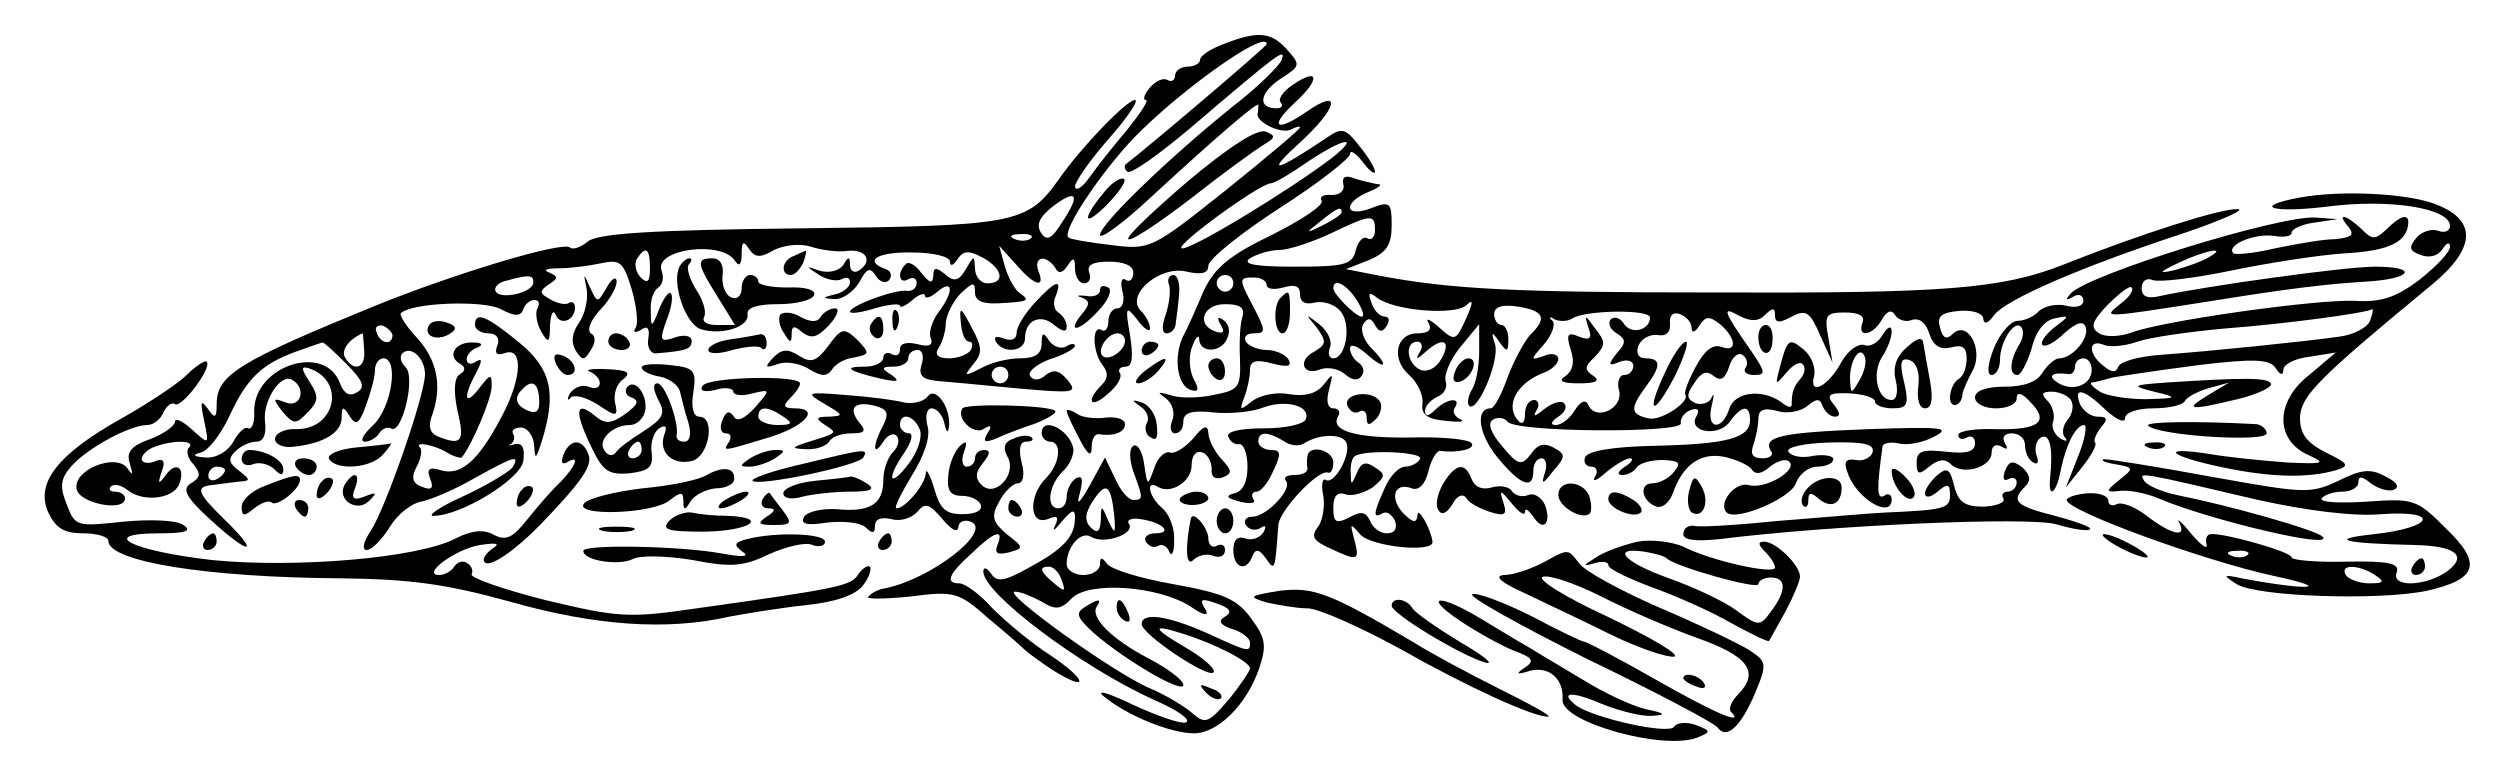 <?xml version="1.0" standalone="no"?>
<!DOCTYPE svg PUBLIC "-//W3C//DTD SVG 20010904//EN"
 "http://www.w3.org/TR/2001/REC-SVG-20010904/DTD/svg10.dtd">
<svg version="1.0" xmlns="http://www.w3.org/2000/svg"
 width="300pt" height="92pt" viewBox="0 0 300 92"
 preserveAspectRatio="xMidYMid meet">
<g transform="translate(0,92) scale(0.1,-0.1)"
fill="#000000" stroke="none">
<path d="M1468 867 c-16 -6 -28 -14 -28 -19 0 -4 -7 -8 -15 -8 -8 0 -15 -5
-15 -11 0 -5 -4 -8 -9 -5 -5 3 -14 -1 -21 -9 -7 -8 -9 -15 -5 -15 4 0 -6 -15
-21 -34 -16 -19 -37 -45 -46 -58 -9 -13 -17 -18 -18 -12 0 6 18 32 41 58 22
25 36 46 31 46 -10 0 -65 -57 -92 -96 -38 -53 -52 -55 -309 -58 -179 -2 -244
-6 -256 -16 -8 -7 -18 -10 -21 -7 -8 8 -138 -31 -234 -70 -164 -67 -190 -83
-190 -118 0 -17 -2 -18 -11 -5 -8 11 -9 8 -4 -15 6 -29 6 -29 -14 -11 -12 11
-21 15 -21 10 0 -5 -14 -15 -30 -21 -23 -8 -29 -16 -24 -30 4 -13 3 -14 -3 -5
-14 19 -66 -2 -61 -25 3 -17 58 -28 58 -11 0 4 -5 8 -12 8 -6 0 -8 3 -5 6 4 4
12 2 20 -4 18 -15 55 -11 62 7 8 20 -4 28 -16 11 -9 -12 -10 -11 -5 4 5 13 2
17 -9 12 -8 -3 -15 -1 -15 3 0 5 7 12 16 15 21 8 49 8 41 -1 -4 -3 -2 -13 5
-20 9 -11 9 -16 -3 -23 -11 -7 -6 -17 25 -45 46 -42 59 -41 16 1 -34 33 -36
40 -15 42 8 1 22 3 31 4 15 1 15 2 1 13 -12 9 -14 14 -5 23 7 7 18 12 26 12 8
0 12 9 10 24 -3 25 19 59 33 50 17 -10 10 -34 -8 -27 -16 6 -16 5 -4 -11 13
-15 16 -16 30 -1 13 13 14 19 3 36 -11 17 -11 20 -1 17 44 -15 32 -73 -15 -73
-14 1 -26 -5 -26 -12 0 -6 10 -11 23 -9 36 4 57 17 57 35 0 14 2 14 10 1 7
-11 11 -9 19 13 6 16 11 35 11 43 0 8 5 14 10 14 19 0 10 -59 -12 -80 -12 -11
-17 -20 -10 -20 6 0 14 5 17 10 4 6 10 8 14 6 13 -9 30 61 18 73 -6 6 -8 13
-4 17 10 10 27 -6 27 -25 0 -25 -47 -160 -65 -188 -9 -13 -11 -23 -5 -23 6 0
18 12 28 28 9 15 26 28 37 30 11 2 40 14 64 28 49 27 55 29 46 13 -4 -5 -30
-21 -58 -34 -29 -13 -45 -24 -37 -24 33 0 105 44 108 66 2 15 -1 22 -10 20 -7
-2 -10 -2 -5 0 4 3 5 8 3 12 -3 4 1 8 9 8 8 0 15 -10 16 -21 1 -18 2 -18 9 4
18 58 12 87 -27 119 -39 32 -53 38 -53 21 0 -5 7 -10 16 -10 10 0 14 -6 11
-14 -4 -10 -1 -13 8 -10 23 9 22 -29 -3 -76 -28 -53 -49 -72 -74 -64 -13 4
-16 1 -12 -10 5 -12 2 -15 -10 -10 -11 4 -13 11 -6 24 5 9 7 20 4 23 -8 8 19
3 34 -7 7 -4 15 -6 16 -5 12 14 36 71 36 85 0 16 -1 16 -15 -2 -17 -22 -20
-12 -4 18 8 15 8 19 0 14 -6 -4 -11 -3 -11 3 0 5 6 12 13 14 7 3 6 6 -5 6 -21
1 -32 -15 -17 -25 8 -4 8 -9 1 -13 -7 -4 -8 -20 -3 -44 9 -37 5 -42 -23 -31
-10 4 -13 12 -7 27 12 35 5 66 -19 92 -13 14 -21 27 -19 29 12 13 100 16 120
5 17 -9 24 -9 27 0 2 6 8 11 13 11 6 0 7 -4 4 -10 -3 -5 -1 -18 4 -27 9 -16
11 -15 11 7 1 14 4 19 7 12 5 -13 23 -7 23 9 0 6 -4 8 -8 5 -4 -2 -14 0 -22 5
-13 7 -13 10 -1 18 11 7 11 9 0 14 -8 3 -3 5 11 5 14 0 37 3 51 6 23 5 27 2
37 -31 6 -20 8 -41 5 -46 -4 -6 -1 -7 6 -3 8 6 11 2 9 -10 -2 -11 3 -19 10
-18 36 3 42 5 42 15 0 6 -9 8 -20 4 -18 -6 -19 -4 -10 21 6 15 8 29 5 32 -2 3
-9 -6 -14 -19 -9 -23 -10 -23 -10 -2 -1 12 3 24 9 28 5 3 7 12 4 20 -10 26 72
37 88 12 5 -8 8 -4 8 8 0 15 2 17 9 6 7 -10 13 -11 30 -1 12 6 31 8 44 4 12
-4 32 -7 45 -5 22 2 30 -13 12 -24 -5 -3 -10 0 -10 7 0 10 -2 11 -8 0 -5 -7
-17 -10 -28 -7 -17 6 -18 6 -1 -5 9 -6 22 -8 27 -5 6 3 10 2 10 -4 0 -5 -8
-12 -17 -14 -17 -4 -17 -5 -1 -6 10 0 22 9 29 20 9 17 13 19 20 8 4 -7 12 -10
16 -5 4 5 2 11 -4 13 -28 10 -10 21 32 20 25 0 45 -5 45 -11 0 -6 4 -5 9 3 7
10 13 11 30 2 24 -13 28 -31 6 -31 -8 0 -15 8 -15 18 -1 16 -1 16 -11 -1 -8
-14 -14 -16 -25 -6 -11 9 -14 8 -14 -2 -1 -10 -4 -9 -14 3 -7 10 -16 15 -19
11 -11 -10 -8 -25 3 -18 6 3 10 1 10 -5 0 -6 -6 -10 -12 -9 -14 2 -68 -18 -68
-25 0 -3 14 -1 30 4 17 5 30 6 30 3 0 -3 7 0 15 7 8 7 15 9 15 5 0 -4 7 -2 15
5 19 16 20 0 1 -25 -8 -11 -12 -25 -9 -31 3 -8 -2 -11 -16 -7 -13 3 -21 1 -21
-6 0 -7 -4 -9 -10 -6 -5 3 -10 1 -10 -4 0 -6 -10 -11 -22 -11 -27 0 -21 -5 17
-14 22 -5 26 -4 15 4 -13 8 -13 10 3 10 9 0 17 5 17 10 0 6 5 10 11 10 6 0 8
-8 5 -17 -4 -13 0 -18 17 -20 12 -1 56 -5 97 -9 69 -6 74 -6 61 10 -10 12 -17
13 -26 6 -8 -7 -15 -7 -19 -1 -3 5 8 14 24 20 17 5 30 13 30 16 0 3 -5 3 -11
-1 -6 -3 -15 0 -20 7 -7 11 -9 10 -9 -3 0 -13 -8 -18 -26 -18 -14 0 -35 -5
-47 -12 -20 -10 -21 -10 -9 5 11 13 11 20 -2 44 -13 25 -15 26 -13 6 1 -13 5
-23 10 -23 4 0 5 -4 2 -10 -3 -5 -15 -10 -26 -10 -13 0 -18 4 -13 12 5 7 9 21
9 31 1 10 9 26 18 35 15 14 17 14 17 1 0 -10 9 -14 28 -13 36 2 39 3 26 12 -6
4 -14 18 -18 32 l-7 25 20 -22 c22 -26 36 -30 27 -8 -6 17 9 20 20 4 4 -8 9
-7 15 2 7 11 9 10 9 -3 0 -10 5 -18 11 -18 6 0 9 6 6 13 -3 9 4 13 24 13 18 0
29 -5 29 -13 0 -8 -4 -12 -9 -9 -5 4 -7 -3 -4 -14 3 -11 0 -20 -6 -20 -6 0
-11 -7 -11 -16 0 -8 -4 -13 -8 -10 -12 7 -11 -27 1 -42 7 -9 7 -16 -1 -24 -20
-20 -13 -29 7 -11 11 9 18 20 15 25 -3 4 0 8 7 8 8 0 9 12 5 38 -6 34 -5 36 9
18 8 -11 15 -15 15 -10 0 6 -5 15 -11 21 -19 19 23 55 55 47 18 -4 26 -2 26 7
0 8 39 39 85 69 47 30 85 60 85 65 0 6 7 1 15 -9 8 -11 15 -16 15 -12 0 4 -8
18 -19 31 -16 21 -21 22 -37 11 -64 -43 -77 -46 -34 -7 45 41 51 67 8 37 -36
-25 -46 -19 -15 10 32 29 30 44 -2 22 -12 -8 -18 -18 -14 -21 3 -4 1 -7 -5 -7
-23 0 -21 18 4 35 25 16 25 17 8 36 -19 21 -35 22 -76 6z m52 0 c0 -3 -150
-130 -169 -144 -2 -2 -2 -6 2 -9 3 -4 37 20 75 52 109 93 115 97 110 82 -3 -7
-29 -33 -59 -56 -77 -62 -159 -141 -159 -154 0 -6 29 15 64 48 76 70 126 113
126 108 0 -2 0 -7 -1 -11 -1 -10 30 -25 41 -18 6 3 10 4 10 2 0 -2 -40 -36
-90 -76 -88 -70 -90 -71 -137 -65 -26 3 -49 7 -51 9 -7 7 28 62 68 108 50 57
170 144 170 124z m79 -136 c-51 -39 -171 -112 -181 -109 -9 3 94 78 107 78 4
0 23 11 43 25 43 29 66 34 31 6z m-324 -77 c-13 -21 -19 -24 -26 -13 -6 10 -1
19 14 31 29 22 34 15 12 -18z m-38 -20 c-3 -3 -12 -4 -19 -1 -8 3 -5 6 6 6 11
1 17 -2 13 -5z m-457 -36 c0 -16 -3 -19 -11 -11 -6 6 -8 16 -5 22 11 17 16 13
16 -11z m-140 -17 c0 -12 -39 -21 -45 -11 -3 5 3 11 12 13 29 8 33 7 33 -2z
m-169 -64 c-1 -12 -15 -9 -19 4 -3 6 1 10 8 8 6 -3 11 -8 11 -12z m-34 -17 c2
-22 -12 -27 -23 -9 -5 9 5 22 21 29 1 0 1 -9 2 -20z m913 11 c0 -12 -20 -25
-27 -18 -7 7 6 27 18 27 5 0 9 -4 9 -9z m-935 -27 c21 -21 24 -29 13 -35 -8
-5 -15 -2 -20 11 -18 49 -103 21 -103 -33 1 -14 -3 -23 -7 -21 -4 3 -12 -5
-18 -16 -6 -11 -20 -20 -33 -19 -15 1 -17 3 -6 6 9 2 24 22 34 43 21 46 39 63
80 78 17 6 31 11 32 11 1 1 14 -11 28 -25z m795 -14 c0 -5 -4 -10 -10 -10 -5
0 -10 5 -10 10 0 6 5 10 10 10 6 0 10 -4 10 -10z m-563 -29 c1 -14 -3 -18 -13
-14 -15 6 -18 16 -7 26 11 12 19 8 20 -12z m-377 -85 c0 -3 -4 -8 -10 -11 -5
-3 -10 -1 -10 4 0 6 5 11 10 11 6 0 10 -2 10 -4z"/>
<path d="M1426 703 c-42 -36 -75 -67 -72 -70 3 -3 36 19 74 48 38 30 78 59 88
65 15 9 15 11 3 16 -10 4 -44 -18 -93 -59z"/>
<path d="M1328 693 c-29 -34 -30 -48 -2 -21 15 15 26 30 23 33 -3 3 -13 -3
-21 -12z"/>
<path d="M1612 699 c2 -8 -4 -13 -14 -13 -10 1 -15 -2 -12 -7 3 -5 -24 -23
-60 -41 -52 -25 -69 -40 -82 -68 -8 -19 -19 -44 -25 -55 -11 -25 -6 -58 10
-63 10 -3 10 1 3 14 -5 11 -6 28 -1 39 4 11 8 14 8 8 1 -18 28 -16 34 2 4 8 1
17 -5 21 -7 5 -8 2 -3 -6 5 -8 3 -11 -6 -8 -24 8 -16 33 11 33 18 0 24 -4 21
-15 -3 -8 -4 -31 -3 -51 1 -34 -1 -37 -32 -43 -18 -4 -42 -4 -52 0 -15 4 -16
4 -5 -4 8 -6 11 -17 8 -26 -4 -9 -2 -16 3 -16 6 0 10 6 10 14 0 11 10 14 37
11 20 -2 47 1 59 6 27 10 57 2 51 -14 -2 -6 -24 -11 -50 -11 -29 0 -46 -4 -43
-10 2 -6 8 -10 13 -9 5 1 10 -11 10 -27 0 -19 -6 -30 -16 -32 -11 -3 -9 -6 7
-10 12 -3 20 -2 16 3 -3 5 -1 9 4 9 5 0 14 11 20 25 10 21 9 25 -3 25 -8 0
-15 5 -15 10 0 12 10 13 30 1 8 -6 19 -7 25 -3 17 11 44 12 50 2 8 -12 -13
-52 -24 -46 -4 3 -6 -6 -3 -19 2 -14 -1 -31 -7 -38 -8 -11 -5 -16 15 -25 34
-16 36 -15 29 11 -5 19 -5 20 7 6 12 -15 89 -23 87 -9 -2 16 -18 43 -18 32 -1
-10 -5 -10 -17 2 -17 18 -11 38 10 30 8 -3 16 4 20 20 3 14 10 25 14 25 20 -3
43 2 38 9 -3 5 -36 8 -73 7 -66 -1 -98 8 -87 26 3 5 0 9 -6 9 -7 0 -9 9 -5 23
5 20 5 20 -7 5 -9 -11 -23 -14 -41 -11 -15 3 -34 -1 -44 -8 -15 -12 -16 -12
-10 4 4 10 7 25 7 33 0 11 7 13 26 8 19 -5 25 -4 20 5 -4 6 -16 11 -26 11 -10
0 -22 5 -25 10 -3 6 1 10 10 10 14 0 14 3 0 30 -19 36 -19 37 0 37 8 0 15 -4
15 -9 0 -5 9 -6 20 -3 14 4 20 2 20 -8 0 -10 7 -13 18 -10 10 2 24 -2 31 -11
13 -16 6 -56 -9 -56 -5 0 -7 6 -4 13 3 8 -3 20 -13 28 -17 13 -17 13 -3 -4 12
-17 12 -20 -3 -29 -21 -11 -13 -30 8 -21 9 3 22 0 29 -6 9 -8 16 -8 20 -2 4 5
2 12 -4 16 -5 3 -10 11 -10 17 0 6 9 3 20 -7 24 -21 27 -14 4 9 -8 9 -12 21
-8 27 5 8 9 8 14 -1 5 -9 9 -9 14 -1 4 6 3 11 -2 11 -6 0 -13 7 -16 16 -5 13
-3 14 6 7 20 -16 95 -22 108 -9 8 8 8 3 -1 -17 -12 -26 -13 -27 -32 -10 -11
10 -17 12 -13 6 5 -9 0 -13 -13 -13 -26 0 -32 -31 -10 -50 10 -9 17 -24 16
-34 -2 -14 6 -19 28 -21 17 -2 24 -1 17 2 -6 3 -10 9 -6 14 8 13 -10 11 -24
-3 -8 -8 -12 -8 -12 -1 0 6 7 13 15 17 8 3 12 11 10 18 -3 7 5 26 17 41 l23
28 0 -33 c0 -18 -4 -39 -9 -46 -4 -7 -6 -16 -3 -19 10 -9 37 55 31 74 -5 15
-4 16 5 3 9 -13 11 -13 11 3 0 9 -4 17 -8 17 -5 0 -9 6 -9 13 0 9 10 12 29 9
31 -5 35 -14 14 -34 -7 -8 -19 -30 -27 -51 -7 -20 -16 -37 -20 -37 -19 0 -15
-31 8 -59 28 -34 43 -39 43 -16 0 8 4 15 10 15 5 0 7 -8 4 -17 -5 -15 -3 -15
10 2 15 17 15 20 0 28 -11 6 -19 4 -27 -8 -11 -14 -15 -14 -34 9 -14 16 -18
28 -12 32 6 4 14 3 18 -2 9 -13 211 -14 208 -2 -1 6 4 13 12 16 8 3 11 0 7 -7
-12 -19 25 -26 39 -8 15 21 25 22 25 3 0 -22 -28 -29 -115 -31 -49 -1 -80 -6
-83 -14 -2 -6 1 -11 8 -11 6 0 8 -6 4 -12 -4 -7 2 -5 13 5 11 9 24 17 29 17 5
0 2 -5 -6 -10 -9 -6 -10 -10 -3 -10 6 0 14 4 17 9 3 5 17 9 31 9 20 -1 23 -3
14 -14 -6 -8 -18 -14 -26 -14 -17 0 -13 -22 5 -28 7 -2 15 5 19 15 12 35 33
50 61 45 15 -3 30 -10 34 -15 4 -7 12 -6 22 3 9 7 19 10 23 6 11 -10 -29 -34
-49 -28 -16 4 -37 -22 -26 -33 11 -11 77 17 83 35 4 11 15 20 26 20 10 0 19 4
19 9 0 4 -11 6 -24 4 -13 -3 -26 -1 -30 5 -3 5 17 10 50 11 41 1 54 -2 51 -12
-2 -6 -11 -11 -20 -9 -12 2 -15 -2 -10 -15 10 -31 53 -57 53 -32 0 5 -4 8 -9
4 -9 -5 -9 8 -2 59 0 4 9 6 19 4 11 -3 30 1 43 8 21 11 10 12 -79 9 -105 -4
-127 -9 -117 -26 4 -5 -1 -9 -10 -9 -12 0 -15 5 -11 16 3 9 6 23 6 31 0 11 6
14 22 10 12 -4 29 -1 37 6 11 9 15 9 18 0 3 -7 9 -13 15 -13 7 0 6 5 -1 14
-10 12 -7 15 18 14 17 -1 31 -5 31 -10 0 -4 9 -8 21 -8 18 0 20 4 14 31 -6 24
-4 30 6 27 9 -3 13 -15 11 -31 -2 -16 1 -27 8 -27 8 0 10 11 6 33 -3 17 -7 38
-8 45 -1 8 -7 7 -20 -5 -13 -11 -17 -25 -13 -40 3 -13 1 -23 -5 -23 -17 0 -24
31 -12 51 7 10 12 24 12 31 0 8 -5 6 -11 -4 -5 -9 -15 -15 -22 -12 -7 2 -19
-6 -27 -20 -16 -30 -40 -42 -33 -17 2 10 -3 23 -12 31 -18 15 -20 14 -29 -20
-6 -23 -6 -23 7 -8 8 10 17 15 20 11 4 -3 3 -11 -2 -17 -9 -10 -11 -17 -11
-32 0 -4 -6 -2 -12 3 -23 17 -57 13 -63 -8 -9 -27 -28 -24 -21 4 3 12 3 17 0
10 -3 -7 -12 -9 -19 -7 -11 5 -12 10 -2 24 8 13 15 16 23 9 9 -7 14 -4 19 11
3 11 11 18 16 14 5 -3 7 -10 4 -15 -4 -5 1 -9 10 -9 14 0 14 3 -3 28 -35 50
-36 55 -15 43 14 -7 23 -7 31 1 9 9 12 9 12 0 0 -10 5 -10 20 -2 17 9 22 6 34
-22 l15 -33 -5 30 c-5 27 -3 30 20 30 17 0 24 -4 21 -12 -7 -19 12 -16 23 3 6
11 12 13 16 6 4 -6 13 -9 20 -6 9 3 17 -3 21 -16 5 -15 13 -20 26 -17 14 4 19
0 19 -13 0 -11 -4 -22 -10 -25 -5 -3 -10 -13 -10 -22 0 -15 15 -10 15 5 1 4 6
16 12 27 14 25 -6 62 -24 44 -7 -7 -12 -5 -15 8 -4 14 2 18 24 20 16 1 28 -3
28 -10 1 -7 6 -5 13 5 15 19 105 58 227 98 47 16 76 29 65 29 -20 1 -117 -30
-210 -67 -74 -29 -143 -34 -418 -33 -240 0 -316 4 -401 20 l-41 8 28 11 c21 9
27 18 27 42 0 27 -2 29 -25 20 -32 -12 -34 7 -2 20 12 5 17 9 10 9 -6 1 -19 4
-28 7 -10 4 -15 2 -13 -7z m-2 -34 c0 -2 -10 -9 -22 -15 -22 -11 -22 -10 -4 4
21 17 26 19 26 11z m40 -21 c0 -8 -4 -13 -9 -10 -5 3 -11 -3 -14 -14 -4 -18
-14 -20 -74 -20 -47 0 -63 3 -53 10 8 5 24 10 35 10 11 0 38 9 60 19 50 24 55
25 55 5z m-170 -64 c0 -5 -4 -10 -10 -10 -5 0 -10 5 -10 10 0 6 5 10 10 10 6
0 10 -4 10 -10z m148 -20 c7 -11 10 -20 6 -20 -7 0 -34 27 -34 34 0 13 16 5
28 -14z m352 -21 c0 -15 -22 -21 -31 -8 -4 7 -11 10 -16 6 -4 -5 -1 -12 7 -17
11 -7 12 -11 0 -24 -11 -14 -10 -16 4 -10 9 3 16 1 16 -5 0 -6 -5 -11 -11 -11
-6 0 -9 -9 -6 -19 5 -21 -28 -37 -37 -17 -3 7 -9 5 -16 -6 -6 -10 -16 -18 -23
-18 -7 0 -6 4 3 10 8 5 11 12 7 16 -3 4 -14 1 -24 -7 -11 -9 -14 -10 -9 -1 4
6 2 12 -3 12 -6 0 -11 -7 -11 -17 0 -9 -3 -13 -7 -9 -18 18 -4 46 30 59 9 3
17 11 17 16 0 6 -8 8 -17 4 -17 -6 -17 -5 0 14 9 11 14 23 10 28 -5 4 -3 6 2
2 6 -3 16 -3 22 1 16 10 93 11 93 1z m50 -13 c0 -6 4 -5 9 3 8 12 12 12 25 2
20 -17 21 -35 1 -27 -10 3 -20 -5 -30 -24 -9 -16 -14 -31 -13 -33 8 -8 -29
-33 -44 -29 -22 5 -22 12 -3 38 18 24 19 34 0 34 -9 0 -12 6 -9 15 4 9 14 14
23 13 10 -2 16 3 15 14 -1 10 4 14 12 11 8 -3 14 -10 14 -17z m-326 -28 c-6
-10 -4 -10 7 0 20 18 31 14 19 -8 -6 -11 -16 -17 -25 -14 -17 7 -20 34 -4 34
5 0 7 -6 3 -12z m527 -35 c-10 -17 -10 -16 -11 3 0 23 13 41 18 25 2 -6 -1
-18 -7 -28z m-527 -94 c-3 -5 -11 -9 -18 -9 -7 0 -18 -11 -24 -25 -14 -31 -15
-38 -3 -31 5 3 11 -1 15 -9 3 -9 0 -15 -10 -15 -8 0 -17 7 -20 15 -5 11 -11
12 -25 4 -16 -8 -19 -6 -19 12 0 14 5 19 14 16 8 -3 22 1 33 8 16 13 16 16 3
24 -11 8 -17 6 -22 -7 -6 -14 -7 -15 -7 -1 -1 9 1 18 4 21 9 9 85 6 79 -3z"/>
<path d="M1906 527 c5 -13 2 -16 -11 -11 -14 6 -16 3 -10 -16 5 -15 2 -25 -6
-31 -10 -6 -5 -9 16 -9 20 0 26 3 17 9 -11 7 -11 11 2 23 13 14 13 18 0 34
-12 17 -13 17 -8 1z"/>
<path d="M1998 473 c-24 -51 -14 -54 12 -4 11 23 17 41 13 41 -5 -1 -16 -17
-25 -37z"/>
<path d="M2760 683 c-59 -11 -34 -19 32 -11 76 10 148 -2 148 -23 0 -6 -6 -9
-14 -6 -8 3 -20 -1 -26 -8 -10 -12 -9 -16 5 -21 10 -4 21 -1 26 7 5 8 9 9 9 3
0 -7 -17 -24 -37 -40 -28 -21 -46 -27 -77 -25 -47 2 -231 -24 -268 -38 -14 -5
-31 -6 -39 -1 -11 7 -9 14 10 34 14 14 27 24 29 21 3 -3 -3 -12 -14 -20 -21
-17 -23 -17 111 4 87 14 134 20 183 23 56 3 66 18 12 18 -36 0 -201 -23 -257
-35 -16 -4 -23 -1 -23 9 0 9 6 13 13 10 8 -3 49 2 93 11 43 9 106 19 138 21
54 3 75 14 76 37 0 11 -10 8 -26 -8 -14 -13 -17 -13 -30 0 -19 18 -31 20 -16
3 8 -10 4 -13 -16 -15 -15 0 -47 -6 -72 -11 -25 -6 -47 -8 -50 -6 -9 10 25 24
48 21 12 -2 22 -1 22 4 0 4 12 10 28 12 l27 4 -27 2 c-45 2 -271 -68 -293 -91
-7 -8 -6 -9 3 -4 6 4 12 2 12 -5 0 -6 -8 -9 -20 -6 -11 3 -26 0 -33 -6 -6 -7
-18 -12 -26 -12 -8 0 -21 -15 -28 -32 -8 -20 -9 -33 -3 -33 5 0 10 8 10 18 0
22 17 48 25 40 4 -4 3 -13 -1 -20 -12 -19 -14 -38 -3 -38 4 0 12 15 17 32 5
21 16 34 28 36 18 4 18 3 -1 -11 -11 -9 -17 -18 -14 -21 3 -3 15 3 26 14 15
13 23 16 26 7 4 -13 -16 -37 -32 -37 -5 0 -14 -8 -20 -17 -6 -11 -22 -17 -45
-17 -23 0 -36 -5 -36 -13 0 -7 11 -13 25 -13 14 0 25 5 25 12 0 8 6 7 16 -4
24 -24 11 -34 -40 -33 -25 1 -46 -2 -46 -7 0 -5 5 -6 10 -3 6 3 10 0 10 -7 0
-10 -10 -13 -35 -10 -28 3 -35 1 -35 -13 0 -15 3 -15 15 -5 11 9 19 10 26 3
14 -14 49 -4 49 14 0 8 5 11 12 7 7 -4 8 -3 4 4 -4 7 -1 12 8 12 9 0 16 -6 16
-14 0 -8 4 -18 10 -21 5 -3 7 0 4 8 -3 8 -1 18 5 22 11 6 15 -13 11 -50 -2
-25 8 -16 13 11 6 30 18 54 28 54 4 0 1 -17 -7 -37 l-15 -38 20 25 c11 14 18
27 15 29 -2 2 1 10 7 18 9 10 8 13 -4 13 -8 0 -17 7 -21 15 -8 21 4 19 31 -7
13 -12 23 -16 23 -10 0 7 15 12 34 12 19 0 36 4 38 9 2 4 14 11 28 15 l25 7
-25 -15 c-30 -18 -23 -19 35 -5 25 6 43 15 40 19 -4 7 -33 7 -125 1 -42 -3
-43 -4 -15 -11 29 -7 29 -8 -10 -9 -22 0 -47 4 -55 9 -8 5 -13 10 -10 11 3 0
14 3 25 6 11 2 58 9 104 15 67 8 85 7 92 -4 5 -8 9 -9 9 -2 0 7 14 14 32 16
l31 5 -32 -27 c-41 -32 -41 -78 -1 -96 22 -10 19 -11 -25 -9 -27 2 -69 6 -92
10 -63 10 -52 -2 15 -16 58 -12 102 -13 136 -3 16 5 14 8 -13 21 -23 12 -31
22 -31 42 1 26 22 47 159 160 53 44 54 78 1 97 -34 12 -111 16 -160 7z m-110
-72 c-8 -5 -26 -11 -40 -15 -21 -5 -20 -3 5 9 32 15 60 20 35 6z m194 -76 c-3
-8 -20 -17 -37 -19 -42 -6 -160 -18 -217 -22 -24 -2 -46 -8 -48 -14 -3 -8 -8
-7 -18 1 -19 15 -18 33 1 25 8 -3 26 -1 40 4 14 5 62 12 107 16 67 5 166 18
175 23 1 0 0 -6 -3 -14z m-334 -59 c0 -18 -23 -27 -41 -15 -13 8 -6 13 14 10
4 0 7 4 7 9 0 6 5 10 10 10 6 0 10 -6 10 -14z m-25 -36 c4 -6 2 -17 -4 -24 -6
-7 -7 -17 -3 -21 4 -5 1 -5 -6 -1 -7 5 -11 14 -8 21 2 7 -1 18 -7 24 -8 8 -7
11 5 11 9 0 20 -5 23 -10z"/>
<path d="M953 613 c-15 -5 -17 -23 -4 -23 5 0 11 7 15 15 3 8 4 15 3 14 -1 0
-8 -3 -14 -6z"/>
<path d="M816 601 c-11 -18 6 -70 25 -76 25 -8 59 3 56 18 -1 8 12 12 37 12
22 0 41 5 43 11 2 6 -10 10 -32 9 -19 0 -35 3 -35 7 0 4 -4 8 -10 8 -5 0 -10
-7 -10 -16 0 -9 -6 -14 -12 -11 -7 2 -12 14 -11 26 2 13 -3 21 -12 21 -20 0
-19 -6 6 -46 l21 -34 -22 0 c-12 0 -18 4 -15 10 3 5 -1 20 -10 33 -8 13 -12
27 -8 30 3 4 4 7 0 7 -3 0 -8 -4 -11 -9z"/>
<path d="M704 573 c2 -12 -2 -30 -9 -40 -9 -13 -10 -24 -4 -34 8 -12 10 -12
18 1 6 9 6 17 0 20 -5 4 0 16 11 28 11 11 20 27 20 34 0 7 -6 4 -12 -7 -11
-19 -11 -19 -20 0 -8 18 -8 18 -4 -2z"/>
<path d="M1403 578 c2 -7 0 -23 -4 -35 -5 -14 -5 -23 1 -23 6 0 11 6 11 13 1
6 3 22 4 35 1 12 -2 22 -7 22 -5 0 -8 -6 -5 -12z"/>
<path d="M1242 557 c-12 -13 -22 -29 -22 -36 0 -8 -6 -11 -16 -7 -8 3 -12 2
-9 -4 9 -15 35 -12 35 4 0 22 19 30 35 16 10 -8 15 -9 15 -2 0 6 -4 13 -10 17
-5 3 -7 12 -3 20 8 21 0 19 -25 -8z"/>
<path d="M1320 572 c0 -6 -8 -9 -17 -7 -10 1 -12 0 -5 -2 10 -4 10 -8 1 -19
-20 -24 -5 -23 18 2 13 13 18 26 13 29 -6 3 -10 2 -10 -3z"/>
<path d="M1537 563 c-10 -9 -8 -43 2 -43 5 0 9 11 9 25 0 27 -1 28 -11 18z"/>
<path d="M936 542 c-2 -4 -1 -14 5 -22 7 -12 9 -12 9 -1 0 10 3 11 13 2 11 -8
18 -6 32 9 10 11 13 20 7 20 -6 0 -14 -5 -17 -10 -4 -7 -12 -7 -25 0 -10 6
-21 6 -24 2z"/>
<path d="M1071 534 c0 -11 3 -14 6 -6 3 7 2 16 -1 19 -3 4 -6 -2 -5 -13z"/>
<path d="M515 530 c-8 -13 9 -20 24 -11 10 6 9 10 -3 14 -8 3 -18 2 -21 -3z"/>
<path d="M1045 531 c-3 -5 -1 -12 5 -16 5 -3 10 1 10 9 0 18 -6 21 -15 7z"/>
<path d="M994 505 c-14 -19 -21 -21 -35 -12 -14 9 -21 8 -31 -2 -11 -12 -10
-13 5 -8 10 4 27 1 38 -6 15 -9 21 -9 27 -1 4 7 16 14 27 15 19 4 19 5 4 21
-16 15 -19 15 -35 -7z"/>
<path d="M2110 516 c0 -23 16 -27 17 -5 1 10 -2 19 -8 19 -5 0 -9 -6 -9 -14z"/>
<path d="M730 510 c0 -5 7 -10 16 -10 8 0 12 5 9 10 -3 6 -10 10 -16 10 -5 0
-9 -4 -9 -10z"/>
<path d="M878 513 c-16 -2 -28 -8 -28 -13 0 -5 13 -5 29 0 16 4 32 6 35 2 3
-3 6 0 6 6 0 7 -3 11 -7 11 -5 -1 -20 -4 -35 -6z"/>
<path d="M1370 499 c0 -5 5 -7 10 -4 6 3 10 8 10 11 0 2 -4 4 -10 4 -5 0 -10
-5 -10 -11z"/>
<path d="M667 484 c3 -7 9 -14 14 -14 14 0 10 17 -5 23 -10 4 -13 1 -9 -9z"/>
<path d="M224 470 c-10 -10 -46 -34 -78 -52 -77 -43 -104 -78 -88 -113 9 -19
19 -25 42 -25 16 0 30 -4 30 -9 0 -25 118 -44 280 -45 83 -1 126 -7 202 -28
102 -29 189 -35 263 -18 22 4 64 11 94 14 35 4 58 12 67 24 7 9 10 19 8 22 -3
2 -9 -2 -14 -9 -8 -14 -23 -17 -194 -41 -82 -12 -94 -11 -182 10 -51 13 -91
27 -88 31 2 4 0 10 -5 13 -5 4 -12 2 -16 -4 -3 -5 -11 -10 -18 -10 -22 0 19
31 49 36 21 3 25 2 14 -5 -8 -6 -12 -13 -8 -16 6 -6 36 14 67 46 49 51 63 71
57 84 -7 19 -22 19 -30 -1 -3 -8 -2 -12 4 -9 16 10 12 -3 -7 -23 -10 -9 -28
-30 -40 -45 -18 -23 -26 -26 -40 -19 -12 7 -26 6 -46 -4 -45 -24 -194 -36
-293 -26 -96 11 -138 32 -63 32 32 0 40 3 29 10 -8 6 -40 7 -72 4 -56 -6 -58
-6 -68 21 -9 22 -7 31 6 46 20 22 70 49 91 49 7 0 16 7 19 15 4 8 10 13 14 10
8 -5 45 44 38 51 -2 2 -13 -5 -24 -16z"/>
<path d="M770 479 c0 -4 10 -9 22 -11 11 -2 22 -10 24 -18 2 -8 6 -25 10 -37
4 -14 2 -23 -5 -23 -6 0 -10 3 -9 8 3 15 -14 62 -23 62 -6 0 -5 -8 1 -20 9
-16 6 -22 -17 -37 -16 -10 -31 -21 -34 -26 -4 -5 -10 -4 -14 3 -8 12 10 30 31
30 7 0 14 6 17 13 7 18 -9 44 -20 33 -4 -5 -2 -11 5 -13 10 -4 7 -9 -8 -20
-17 -12 -24 -12 -36 -2 -23 19 -25 6 -6 -34 15 -32 21 -37 47 -35 24 3 29 7
27 25 -2 12 3 25 9 29 8 5 10 2 6 -8 -7 -21 10 -37 34 -31 20 6 28 53 8 53 -7
0 -10 12 -7 29 4 27 1 30 -29 33 -18 2 -33 1 -33 -3z m0 -99 c0 -5 -5 -10 -11
-10 -5 0 -7 5 -4 10 3 6 8 10 11 10 2 0 4 -4 4 -10z"/>
<path d="M1374 475 c-10 -8 -14 -15 -8 -15 6 0 17 7 24 15 16 19 9 19 -16 0z"/>
<path d="M1450 481 c0 -6 5 -13 10 -16 6 -3 10 1 10 9 0 9 -4 16 -10 16 -5 0
-10 -4 -10 -9z"/>
<path d="M1746 474 c-4 -10 -1 -14 6 -12 15 5 23 28 10 28 -5 0 -13 -7 -16
-16z"/>
<path d="M708 474 c17 -8 15 -25 -2 -18 -8 3 -17 -1 -22 -8 -4 -7 -3 -10 1 -5
5 4 19 0 33 -9 22 -15 24 -14 20 3 -2 10 2 23 10 28 10 8 5 11 -20 12 -18 1
-27 -1 -20 -3z"/>
<path d="M843 457 c-4 -6 2 -8 15 -5 12 4 22 2 22 -2 0 -4 10 -6 23 -2 22 5
22 5 3 -17 -13 -14 -22 -18 -26 -10 -5 7 -9 5 -13 -5 -4 -9 -2 -16 4 -16 6 0
7 -4 4 -10 -8 -12 -9 -12 44 4 46 13 67 36 35 36 -14 0 -15 3 -6 12 7 7 12 14
12 18 0 10 -110 8 -117 -3z m97 -37 c12 -8 11 -10 -7 -10 -13 0 -23 5 -23 10
0 13 11 13 30 0z"/>
<path d="M990 435 c22 -13 23 -14 5 -15 -16 0 -17 -2 -5 -10 13 -8 13 -9 0
-14 -42 -13 -44 -14 -23 -15 12 -1 25 4 28 9 3 6 15 10 27 10 16 0 18 3 9 13
-14 18 -5 26 19 20 15 -4 17 -9 10 -23 -13 -24 -13 -40 0 -20 5 8 12 11 16 7
4 -4 2 -13 -4 -19 -7 -7 -12 -22 -12 -34 0 -29 -16 -39 -56 -35 -18 1 -35 -3
-39 -9 -5 -9 3 -11 28 -7 19 2 40 0 46 -6 8 -8 11 -7 11 2 0 8 7 11 20 8 10
-3 24 1 31 9 9 11 14 10 30 -9 10 -12 18 -17 19 -10 0 7 7 10 15 7 27 -11 -48
-69 -103 -80 -8 -1 -17 -6 -20 -10 -4 -3 18 -3 49 0 54 7 59 6 95 -26 22 -18
41 -35 44 -38 3 -3 18 -14 33 -24 45 -28 42 -12 -3 18 -22 14 -53 40 -69 56
-15 17 -33 30 -40 30 -17 0 -13 11 15 36 28 27 39 30 31 10 -4 -10 0 -12 13
-9 19 5 19 6 -2 22 -17 15 -19 21 -9 39 6 12 17 22 22 22 7 0 9 10 5 25 -4 16
-2 25 5 25 7 0 10 2 7 5 -3 3 -12 3 -21 -1 -12 -4 -14 -11 -8 -22 12 -21 -15
-50 -31 -34 -8 8 -8 15 2 27 8 10 9 15 1 15 -6 0 -11 -4 -11 -10 0 -5 -4 -10
-10 -10 -5 0 -7 8 -3 18 4 12 3 14 -5 7 -6 -6 -13 -21 -14 -35 -2 -18 2 -25
16 -25 11 0 21 -5 23 -11 2 -7 -7 -11 -22 -11 -20 0 -27 6 -34 31 -5 17 -10
25 -10 18 -1 -14 -25 -42 -35 -42 -4 0 5 17 18 39 15 24 23 47 19 60 -3 11 -1
21 5 21 6 0 13 -8 15 -17 3 -13 5 -14 6 -3 1 23 -17 47 -26 34 -5 -6 -17 -9
-28 -7 -11 3 -42 7 -70 9 -48 4 -49 3 -25 -11z m114 -31 c3 -9 -3 -27 -14 -41
-23 -30 -27 -18 -4 15 8 12 10 22 5 22 -6 0 -11 5 -11 10 0 16 17 12 24 -6z"/>
<path d="M1617 433 c3 -7 9 -10 14 -7 5 3 9 0 9 -7 0 -10 3 -10 11 -2 6 6 8
16 5 21 -9 15 -45 10 -39 -5z"/>
<path d="M1155 430 c-8 -12 13 -32 25 -25 9 6 11 4 5 -5 -6 -10 -4 -12 11 -6
10 5 32 13 47 18 15 6 26 13 23 15 -7 7 -107 9 -111 3z"/>
<path d="M1369 432 c7 -5 11 -14 7 -20 -3 -6 -1 -14 5 -17 7 -5 9 1 7 16 -1
12 -10 24 -18 26 -12 4 -13 3 -1 -5z"/>
<path d="M1280 427 c0 -3 7 -18 15 -33 10 -20 15 -23 15 -11 0 9 3 16 8 16 18
-3 32 2 32 12 0 6 -10 9 -22 8 -13 -2 -29 0 -35 4 -7 5 -13 6 -13 4z"/>
<path d="M2578 409 c13 -12 142 -20 142 -9 0 5 -6 10 -12 11 -75 4 -136 3
-130 -2z"/>
<path d="M1250 400 c0 -5 5 -10 10 -10 15 0 12 -27 -5 -44 -21 -21 -20 -57 2
-49 12 5 14 3 9 -8 -4 -8 0 -5 8 5 12 14 16 16 16 5 0 -23 -14 -38 -55 -60
-30 -17 -39 -18 -46 -7 -5 7 -9 8 -9 2 0 -26 117 -114 205 -154 28 -12 45 -24
38 -27 -6 -2 -35 8 -65 22 -29 14 -44 18 -33 9 28 -23 80 -44 108 -44 28 0 63
34 78 78 9 27 8 36 -9 59 -17 24 -33 31 -94 42 -40 7 -76 18 -80 25 -6 8 -8 7
-8 -1 0 -7 -9 -13 -20 -13 -11 0 -20 6 -20 13 0 21 17 40 29 33 15 -10 53 3
46 15 -4 5 3 8 14 6 27 -4 39 -17 17 -17 -9 0 -14 -5 -11 -10 4 -6 10 -8 15
-5 4 3 11 -1 13 -7 3 -7 6 -1 6 13 1 15 -6 32 -14 39 -16 13 -21 35 -6 26 16
-10 41 6 41 26 0 11 5 18 13 15 6 -2 11 -11 11 -20 -1 -9 4 -13 13 -10 12 5
12 8 -2 23 -8 9 -15 23 -15 31 -1 10 -6 8 -18 -7 -10 -11 -22 -19 -28 -17 -6
2 -15 -6 -19 -19 -8 -22 -8 -22 -12 5 -2 15 -8 25 -13 22 -5 -3 -5 -16 0 -31
12 -32 12 -34 0 -34 -6 0 -16 12 -22 26 l-12 25 -18 -33 c-13 -23 -17 -26 -12
-9 4 16 3 21 -5 17 -6 -4 -11 -14 -11 -22 0 -8 -4 -14 -10 -14 -15 0 -12 27 5
44 9 8 14 21 13 28 -5 23 -38 39 -38 18z m87 -98 c2 -23 1 -24 -7 -7 -8 19 -9
20 -9 1 -1 -14 -4 -17 -12 -9 -8 8 -7 17 2 31 16 25 22 21 26 -16z m-63 -78
c5 -14 4 -15 -9 -4 -17 14 -19 20 -6 20 5 0 12 -7 15 -16z m155 -32 c14 -10
22 -12 18 -4 -9 14 -6 15 18 6 12 -5 13 -9 5 -14 -9 -5 -6 -10 9 -15 11 -3 21
-11 21 -16 0 -12 -1 -12 -51 11 -47 21 -79 26 -79 11 0 -12 79 -65 86 -58 4 3
-10 16 -30 28 -43 25 -46 31 -8 19 39 -12 82 -34 82 -42 0 -3 -12 -21 -26 -38
-24 -28 -28 -29 -43 -16 -9 8 -32 22 -51 30 -43 18 -179 116 -162 116 7 0 21
-6 32 -12 16 -10 23 -10 36 4 21 21 104 15 143 -10z"/>
<path d="M1301 191 c-11 -7 -8 -13 12 -31 38 -33 107 -73 107 -62 0 6 -19 20
-42 32 -44 23 -70 49 -62 62 7 10 2 10 -15 -1z"/>
<path d="M1340 191 c0 -6 4 -13 10 -16 6 -3 7 1 4 9 -7 18 -14 21 -14 7z"/>
<path d="M1447 89 c7 -7 15 -10 18 -7 3 3 -2 9 -12 12 -14 6 -15 5 -6 -5z"/>
<path d="M427 383 c-20 -2 -35 -8 -32 -14 9 -14 51 -11 65 6 7 8 11 14 9 13
-2 -1 -21 -3 -42 -5z"/>
<path d="M2578 383 c7 -3 16 -2 19 1 4 3 -2 6 -13 5 -11 0 -14 -3 -6 -6z"/>
<path d="M290 369 c0 -6 6 -9 14 -6 7 3 19 0 25 -6 8 -8 11 -8 11 0 0 11 -22
23 -41 23 -5 0 -9 -5 -9 -11z"/>
<path d="M900 370 c-13 -9 -13 -10 0 -10 8 0 22 5 30 10 13 9 13 10 0 10 -8 0
-22 -5 -30 -10z"/>
<path d="M962 363 c-35 -8 -61 -17 -59 -20 7 -7 127 18 133 28 6 11 4 11 -74
-8z"/>
<path d="M1569 373 c-1 -5 -1 -11 0 -15 0 -5 -6 -8 -16 -8 -9 0 -13 -3 -10 -7
9 -9 -23 -43 -40 -43 -8 0 -11 -5 -8 -10 4 -6 11 -7 17 -4 7 5 8 2 4 -5 -5 -7
-14 -10 -22 -7 -9 3 -14 -2 -14 -14 0 -22 16 -27 23 -7 4 9 8 8 16 -3 11 -16
11 -15 15 40 1 17 47 66 59 63 4 -2 7 4 7 12 0 15 -29 22 -31 8z"/>
<path d="M355 360 c3 -5 10 -10 16 -10 5 0 9 5 9 10 0 6 -7 10 -16 10 -8 0
-12 -4 -9 -10z"/>
<path d="M2406 355 c-3 -9 -2 -13 4 -10 6 3 10 1 10 -4 0 -6 -5 -11 -11 -11
-5 0 -8 -4 -5 -8 3 -5 -8 -9 -23 -10 -23 0 -31 5 -36 25 -5 20 -8 23 -20 13
-8 -7 -15 -17 -15 -22 0 -6 7 -5 15 2 12 10 15 10 15 -4 0 -16 -6 -18 -77 -21
-21 -1 -78 -6 -128 -10 -49 -5 -96 -8 -102 -6 -7 1 -13 -3 -13 -10 0 -7 14 -9
43 -6 136 17 369 27 404 18 20 -6 39 -9 41 -6 3 2 -16 9 -42 16 -48 12 -53 18
-36 35 8 8 6 14 -3 23 -12 9 -16 8 -21 -4z"/>
<path d="M2538 363 c23 -4 23 -5 5 -19 -17 -14 -17 -15 2 -13 11 1 31 -3 45
-9 61 -26 213 -62 197 -46 -7 8 -114 38 -175 50 -18 4 -35 11 -39 17 -7 11 -8
11 137 -23 59 -13 115 -20 148 -17 71 5 63 -16 -9 -24 -56 -6 -39 -11 48 -13
50 -1 65 -13 39 -32 -26 -18 -67 -19 -60 -1 4 11 -9 14 -61 13 -36 -1 -65 2
-65 5 0 7 -83 30 -97 28 -5 0 -7 -6 -5 -13 1 -6 -7 0 -19 14 -11 14 -18 19
-14 13 10 -19 -9 -15 -39 8 -14 11 -30 17 -36 14 -5 -3 -10 -1 -10 4 0 6 -11
10 -25 9 -14 -1 -25 -5 -25 -8 0 -13 165 -73 248 -91 75 -16 42 -18 -38 -3
-23 5 -23 4 -6 -7 24 -15 170 -20 228 -8 62 14 67 33 22 76 -34 34 -38 35 -94
31 -32 -2 -57 -1 -54 4 3 4 14 8 25 8 10 0 19 5 19 11 0 8 4 8 15 -1 8 -6 20
-10 27 -8 8 3 5 9 -9 16 -18 10 -29 9 -57 -5 -34 -16 -41 -15 -153 5 -65 12
-122 21 -128 21 -5 -1 0 -4 13 -6z m159 -109 c-3 -3 -12 -4 -19 -1 -8 3 -5 6
6 6 11 1 17 -2 13 -5z m153 -24 c12 -8 11 -10 -7 -10 -12 0 -25 5 -28 10 -8
13 15 13 35 0z"/>
<path d="M848 350 c-9 -6 -44 -13 -77 -16 -34 -4 -65 -12 -70 -18 -14 -16 84
-13 103 4 13 10 16 10 16 -1 0 -12 2 -12 9 0 5 7 18 14 30 15 12 0 22 5 22 11
1 14 -13 16 -33 5z"/>
<path d="M1732 340 c-7 -12 -10 -26 -6 -32 4 -7 10 -4 17 7 5 10 12 13 16 8 3
-6 16 -13 28 -17 19 -6 22 -4 17 11 -5 16 -4 16 10 -1 9 -11 16 -16 16 -10 0
5 4 2 10 -6 12 -19 22 -8 14 14 -4 9 -13 15 -20 12 -7 -3 -16 -1 -20 5 -3 5
-14 7 -24 4 -11 -3 -20 0 -24 10 -8 21 -19 19 -34 -5z"/>
<path d="M2270 355 c0 -18 19 -40 26 -32 4 4 0 15 -9 24 -9 10 -17 13 -17 8z"/>
<path d="M318 337 c-16 -6 -28 -17 -28 -25 0 -12 3 -12 15 -2 9 7 18 10 21 7
6 -6 34 16 34 27 0 8 -9 6 -42 -7z"/>
<path d="M387 343 c-4 -3 -7 -11 -7 -17 0 -6 5 -5 12 2 6 6 9 14 7 17 -3 3 -9
2 -12 -2z"/>
<path d="M414 339 c-11 -18 14 -35 29 -20 10 10 9 11 -6 5 -13 -5 -16 -2 -11
10 7 18 -1 22 -12 5z"/>
<path d="M978 343 c-21 -2 -38 -9 -38 -15 0 -6 10 -8 23 -4 12 3 38 6 57 6 26
0 31 3 20 10 -8 5 -17 9 -20 8 -3 -1 -22 -3 -42 -5z"/>
<path d="M2027 331 c-3 -11 -1 -23 3 -26 14 -8 22 13 12 31 -8 14 -10 14 -15
-5z"/>
<path d="M2168 333 c-6 -7 -8 -16 -4 -20 3 -3 6 -1 6 7 0 9 3 10 13 1 15 -12
27 -5 27 14 0 16 -28 15 -42 -2z"/>
<path d="M627 333 c-4 -3 -7 -11 -7 -17 0 -6 5 -5 12 2 6 6 9 14 7 17 -3 3 -9
2 -12 -2z"/>
<path d="M1870 326 c0 -14 29 -31 38 -22 2 3 2 12 -1 21 -8 19 -37 20 -37 1z"/>
<path d="M870 320 c-8 -5 -10 -10 -5 -10 6 0 17 5 25 10 8 5 11 10 5 10 -5 0
-17 -5 -25 -10z"/>
<path d="M915 321 c-3 -6 0 -11 7 -11 9 0 9 -3 -2 -10 -12 -8 -10 -10 9 -10
21 0 22 2 10 18 -7 9 -14 18 -15 20 -1 2 -5 -1 -9 -7z"/>
<path d="M1416 322 c-2 -4 4 -8 15 -8 10 0 19 4 19 8 0 4 -6 8 -14 8 -8 0 -17
-4 -20 -8z"/>
<path d="M1930 321 c0 -11 31 -24 39 -16 3 3 -1 10 -9 15 -19 12 -30 12 -30 1z"/>
<path d="M355 310 c3 -5 8 -10 11 -10 2 0 4 5 4 10 0 6 -5 10 -11 10 -5 0 -7
-4 -4 -10z"/>
<path d="M1210 310 c0 -5 5 -10 11 -10 5 0 7 5 4 10 -3 6 -8 10 -11 10 -2 0
-4 -4 -4 -10z"/>
<path d="M803 295 c-10 -11 -1 -13 43 -13 54 1 78 17 27 19 -16 0 -35 2 -43 4
-8 1 -20 -3 -27 -10z"/>
<path d="M1460 295 c0 -8 5 -15 10 -15 6 0 10 7 10 15 0 8 -4 15 -10 15 -5 0
-10 -7 -10 -15z"/>
<path d="M1429 298 c-7 -35 -6 -59 3 -50 6 6 17 8 24 5 8 -3 14 0 14 7 0 6 -4
8 -10 5 -5 -3 -10 1 -10 9 0 12 -18 34 -21 24z"/>
<path d="M723 283 c9 -2 25 -2 35 0 9 3 1 5 -18 5 -19 0 -27 -2 -17 -5z"/>
<path d="M245 270 c-3 -5 -1 -10 4 -10 6 0 11 5 11 10 0 6 -2 10 -4 10 -3 0
-8 -4 -11 -10z"/>
<path d="M896 273 c-15 -4 -16 -7 -5 -15 9 -6 1 -7 -26 -2 -50 9 -165 11 -165
3 0 -12 43 -18 59 -10 9 5 41 4 72 -1 46 -9 61 -8 92 7 20 9 44 15 52 11 8 -3
15 -1 15 4 0 10 -59 12 -94 3z"/>
<path d="M1055 270 c-3 -5 -1 -10 4 -10 6 0 11 5 11 10 0 6 -2 10 -4 10 -3 0
-8 -4 -11 -10z"/>
<path d="M1965 270 c-17 -4 -40 -12 -50 -19 -16 -10 -16 -11 -2 -7 9 3 17 2
17 -2 0 -5 24 -16 53 -27 28 -10 71 -29 95 -43 24 -13 44 -23 45 -21 1 2 10
18 20 36 9 17 17 36 17 41 0 14 -29 42 -43 42 -8 0 -7 -4 1 -12 7 -7 12 -15
12 -19 0 -9 -77 8 -110 25 -14 6 -38 9 -55 6z m35 -20 c10 -10 110 -38 110
-31 0 4 7 8 15 8 19 0 19 -16 0 -41 -13 -18 -15 -18 -42 2 -15 11 -52 28 -80
38 -54 19 -71 38 -30 32 12 -2 24 -5 27 -8z"/>
<path d="M2540 265 c14 -8 30 -14 35 -14 6 0 -1 6 -15 14 -14 8 -29 14 -35 14
-5 0 1 -6 15 -14z"/>
<path d="M1850 244 c-14 -7 -34 -14 -45 -14 -13 -1 -4 -9 25 -22 25 -12 72
-34 104 -50 33 -16 66 -27 75 -26 8 2 -28 23 -80 48 -52 24 -87 46 -77 48 9 2
40 -9 70 -24 29 -15 80 -37 113 -49 63 -22 77 -41 51 -68 -8 -8 -12 -17 -9
-21 18 -18 -21 -1 -91 39 -44 25 -82 45 -85 45 -3 0 -32 14 -64 31 -32 16 -64
28 -70 26 -7 -2 56 -37 138 -78 83 -40 153 -77 156 -82 11 -15 28 1 45 41 15
36 14 38 -7 52 -13 8 -61 31 -108 51 -46 20 -90 44 -96 53 -14 18 -12 18 -45
0z"/>
<path d="M2895 240 c-3 -5 -1 -10 4 -10 6 0 11 5 11 10 0 6 -2 10 -4 10 -3 0
-8 -4 -11 -10z"/>
<path d="M1535 211 c-36 -6 -38 -7 -15 -14 14 -3 36 -7 49 -7 13 0 62 -22 110
-48 81 -46 162 -83 179 -82 4 1 -22 15 -58 33 -36 18 -83 43 -105 57 -100 59
-119 66 -160 61z"/>
<path d="M1670 193 c1 -10 82 -59 112 -68 12 -3 0 7 -29 24 -28 17 -54 35 -58
41 -7 12 -25 14 -25 3z"/>
<path d="M1752 175 c21 -14 50 -30 65 -36 22 -8 25 -12 13 -20 -12 -8 -10 -9
6 -4 23 6 41 -10 39 -35 -1 -27 122 -61 162 -45 17 7 16 8 -2 15 -11 4 -23 3
-26 -2 -6 -10 -95 10 -117 25 -22 17 -6 18 31 2 20 -8 47 -15 59 -14 18 1 17
3 -7 8 -17 4 -51 20 -75 35 -25 15 -54 32 -65 39 -11 6 -37 22 -57 34 -51 31
-72 29 -26 -2z"/>
<path d="M2020 106 c0 -2 7 -7 16 -10 8 -3 12 -2 9 4 -6 10 -25 14 -25 6z"/>
</g>
</svg>
